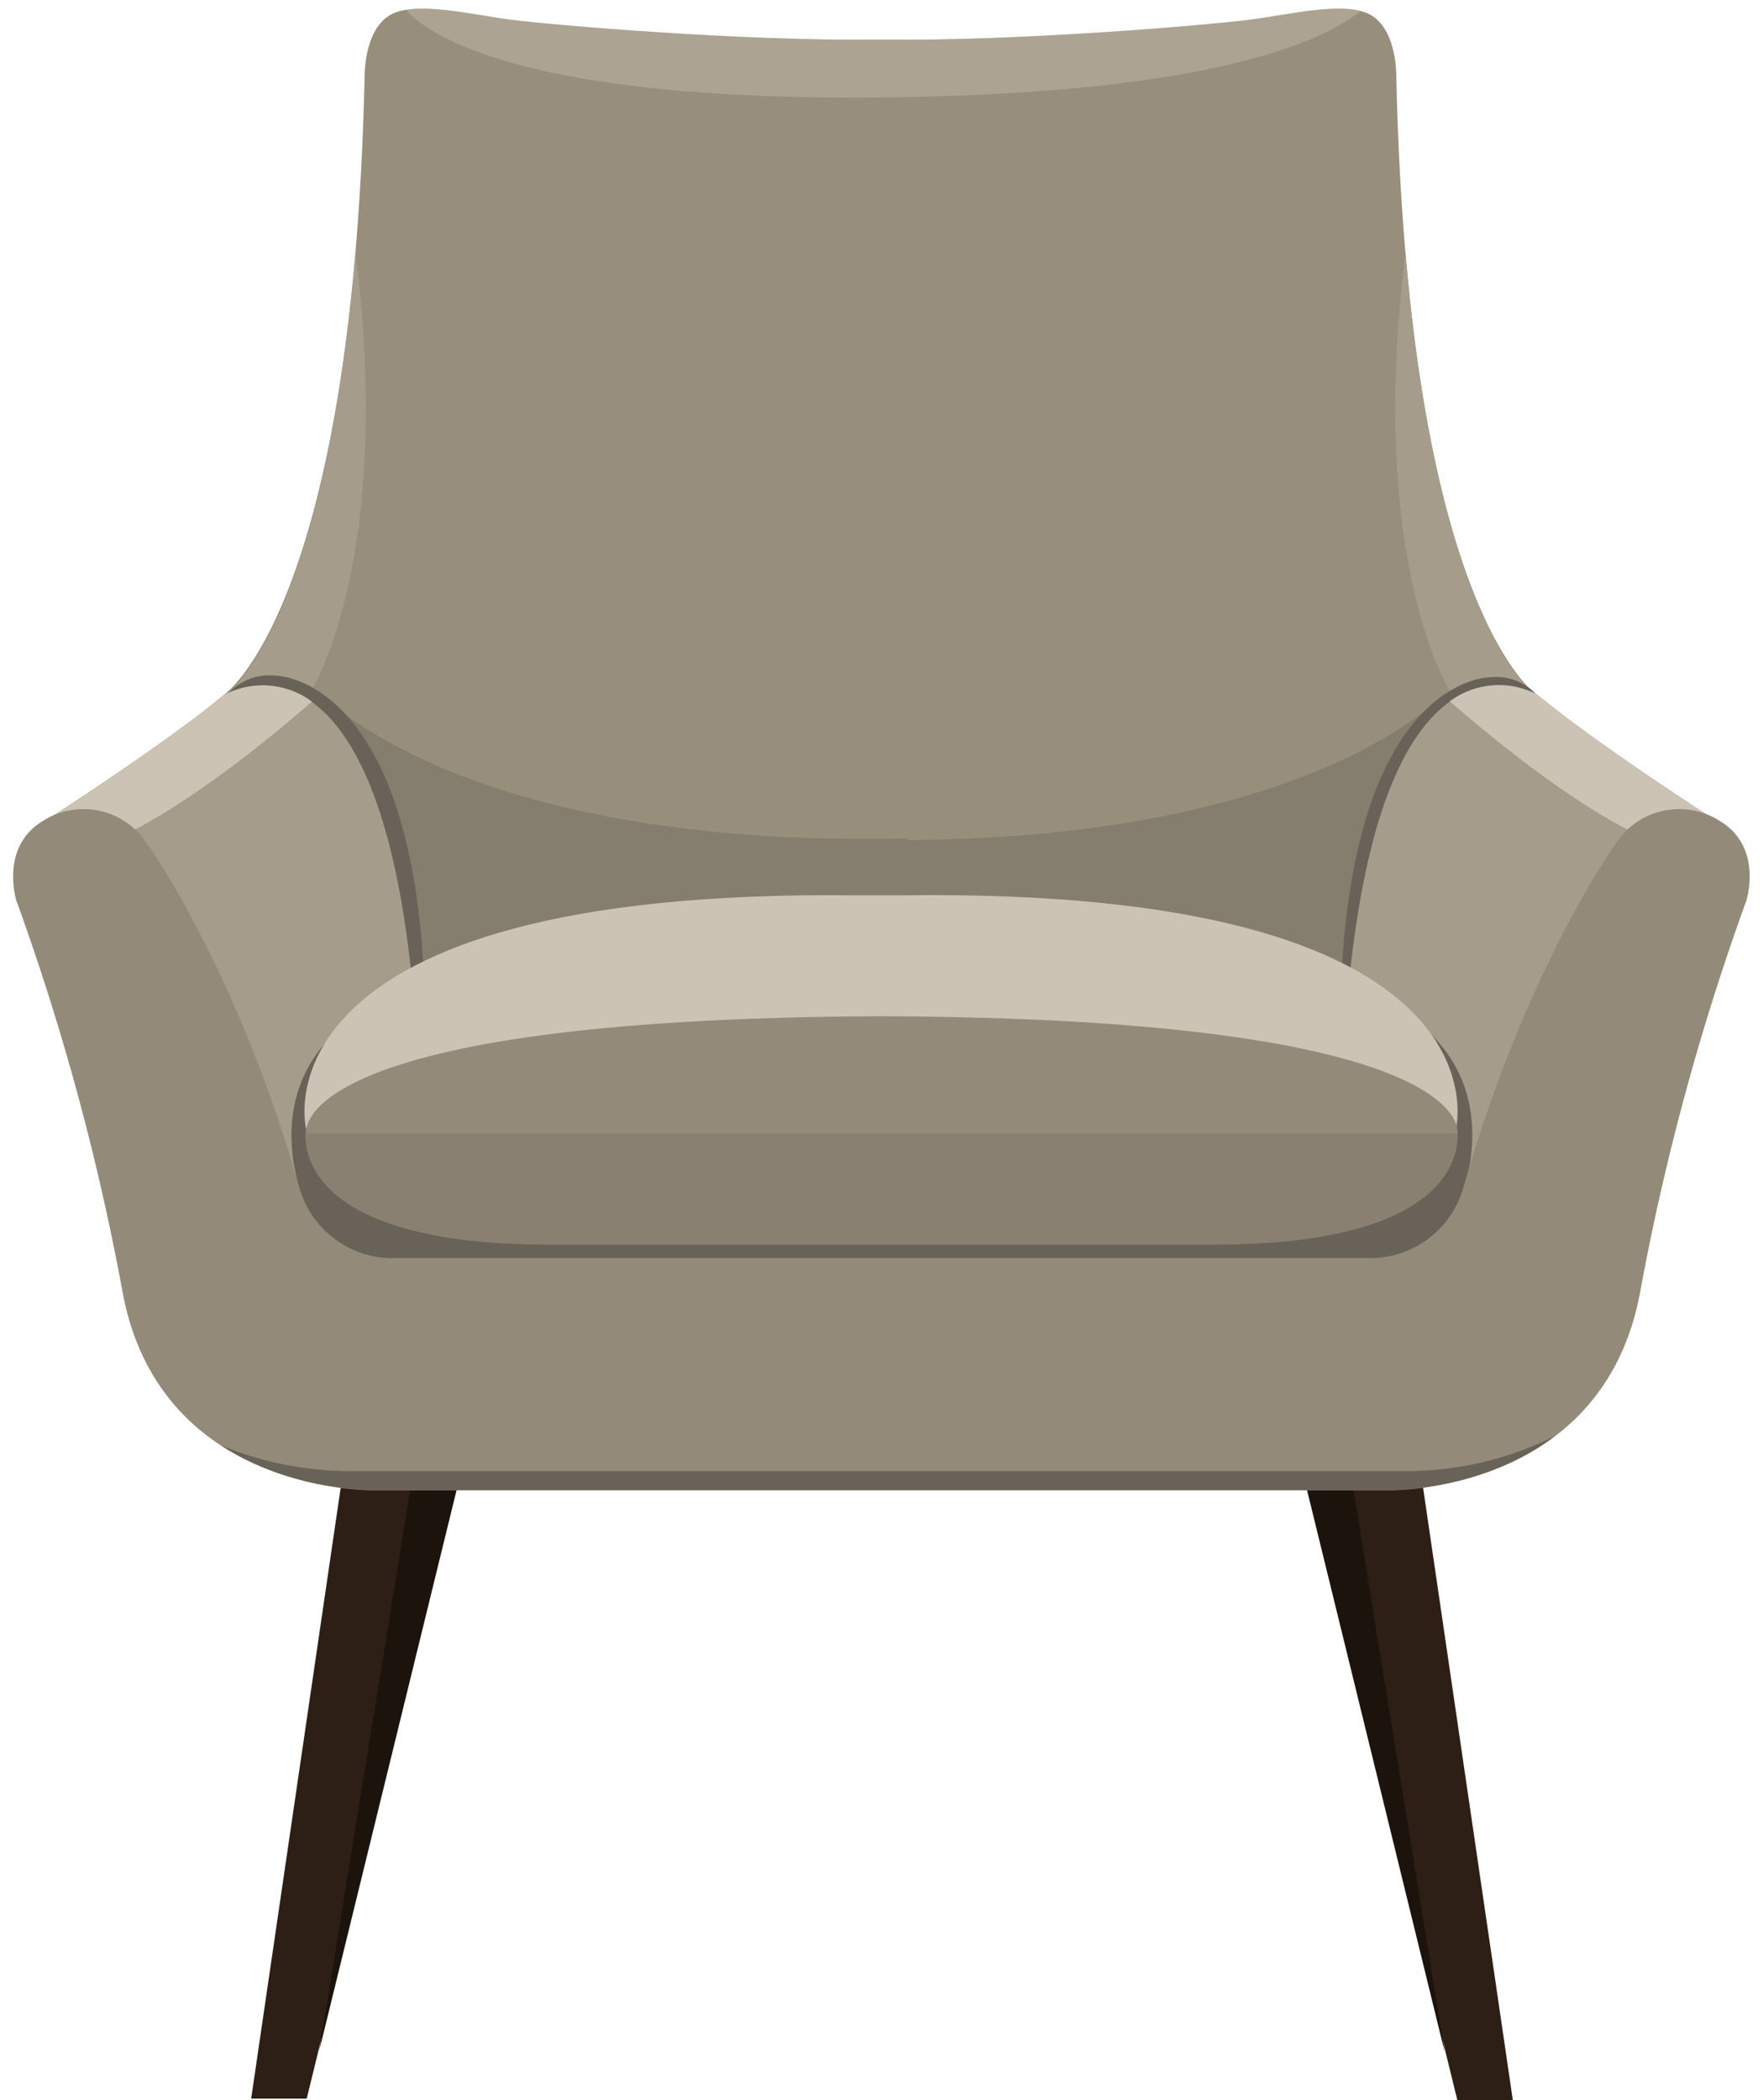 <svg xmlns="http://www.w3.org/2000/svg" viewBox="-1.9 -1.25 256.19 305.12"><title>Depositphotos_108799504_11</title><g data-name="Layer 2"><g data-name="Layer 1"><path fill="#686258" d="M58.21 165.33h135.5v22H58.21z"/><path fill="#2d1f15" d="M204.9 214.9l13.04 88.97h-8.06l-22.69-92.59h17.1l.61 3.62z"/><path fill="#1c130d" d="M195.7 204.28h-10.35l22.69 92.59-14.83-91.37 2.49-1.22z"/><path fill="#2d1f15" d="M47.64 214.65L34.6 303.62h8.07l22.69-92.59H48.25l-.61 3.62z"/><path fill="#1c130d" d="M56.85 204.03h10.34L44.5 296.62l14.83-91.37-2.48-1.22z"/><path d="M221.45 99.74S202.68 87.41 201 9.67c0 0 .09-6.26-3.46-8.59S186 .8 179.76 1.61s-34 3.16-53.34 2.89h-.8c-19.33.27-47.2-2.09-53.34-2.89s-14.19-2.86-17.73-.53-3.46 8.59-3.46 8.59c-1.73 77.74-20.5 90.06-20.5 90.06l13 57.12 82.41-5 82.41 5z" fill="#978e7c"/><path d="M208.68 101l.12-1.85s-12.07-18.89-6.46-63.67C207 90.5 221.51 100 221.51 100l-3.24 14.22z" fill="#a59c8b"/><path d="M43.43 101l-.12-1.85s12.07-18.89 6.46-63.67c-4.69 55.06-19.18 64.59-19.18 64.59l3.24 14.22z" fill="#a59c8b"/><path d="M127.82 12.89c46.74-.66 62.67-8.25 68-12.54-4-1.07-10.68.56-16 1.25-6.14.8-34 3.16-53.34 2.89h-.8c-19.33.27-47.2-2.09-53.34-2.89C67.25 1 61.11-.5 57.05.17c3.16 3.53 16.87 13.48 70.77 12.72z" fill="#ccc3b4" opacity=".4"/><path d="M208.18 99.33S189.67 120.39 130 120.8l-.05-.22c-65.59 1.42-85.6-21.42-85.6-21.42l9.25 48.37 71.88-8 73.44 8.16z" fill="#5a554a" opacity=".3"/><path d="M221.44 99.72a8 8 0 0 0-6.84-2.58S195 97 193 141.32l2.16 1.72z" fill="#686258"/><path d="M31.28 99.49a8 8 0 0 1 6.84-2.58s19.62-.17 21.61 44.18l-2.16 1.72z" fill="#686258"/><path d="M246.41 117.3s-16.56-10.66-24.86-17.57c0 0-21.86-13.28-27.4 41.5 0 0 18.75 19.27 14.32 34.38z" fill="#a59c8b"/><path d="M5.74 117.3s16.56-10.65 24.85-17.56c0 0 21.86-13.28 27.4 41.5 0 0-18.75 19.27-14.32 34.38z" fill="#a59c8b"/><path d="M194.13 142.27s20.73 4.9 17.59 25.47l-2.81 13.82-15.52 2.44-20.39-1-3.15-35.4 24.23-5.35" fill="#686258"/><path d="M58.46 142.39s-20.85 4.89-17.68 25.4l2.83 13.78L59.2 184l20.46-1 3.16-35.3-24.36-5.34" fill="#686258"/><path d="M209.83 162.69l-6.22-3.69-77.41.7-77.41-.7-6.22 3.69s-3.57 16.87 35.3 16.87h96.66c38.87 0 35.3-16.87 35.3-16.87z" fill="#898072"/><path d="M128.79 128.82h-6.09c-88.77-1.09-80.13 33.88-80.13 33.88h167.11s8.7-35.18-80.89-33.88z" fill="#ccc3b4"/><path d="M126.25 146.38c-86.82.33-83.65 17-83.65 17h167.3s3.17-16.67-83.65-17z" fill="#938a79"/><path d="M235.55 119.72s-9.75-4.27-26.77-19.09a12 12 0 0 1 12.77-.95c8.29 6.91 24.86 17.57 24.86 17.57l-6.41 9.88c-2.33-3.89-4.45-7.41-4.45-7.41z" fill="#ccc3b4"/><path d="M16.66 119.76s9.75-4.27 26.77-19.09a12 12 0 0 0-12.77-.95c-8.29 6.91-24.86 17.57-24.86 17.57l6.43 9.88c2.3-3.89 4.43-7.41 4.43-7.41z" fill="#ccc3b4"/><path d="M248.25 118.16a11 11 0 0 0-14.57 2.07c-2.48 3.22-14.45 21.42-22.92 51a14.09 14.09 0 0 1-14.17 10.28H55.76a14.09 14.09 0 0 1-14.17-10.28c-8.46-29.63-20.44-47.82-22.92-51a11 11 0 0 0-14.57-2.07c-6 3.8-3.63 11.4-3.63 11.4a355.16 355.16 0 0 1 15.38 56.55c5.3 29.94 36.8 29.14 36.8 29.14H199.7s31.5.81 36.8-29.14a355.18 355.18 0 0 1 15.38-56.55s2.41-7.56-3.63-11.4z" fill="#938a79"/><path d="M203 212.46H48.42a49.15 49.15 0 0 1-18.2-3.74c10.43 6.8 22.42 6.5 22.42 6.5H199.7s13.49.34 24.29-7.81a48.6 48.6 0 0 1-20.99 5.05z" fill="#686258"/></g></g></svg>